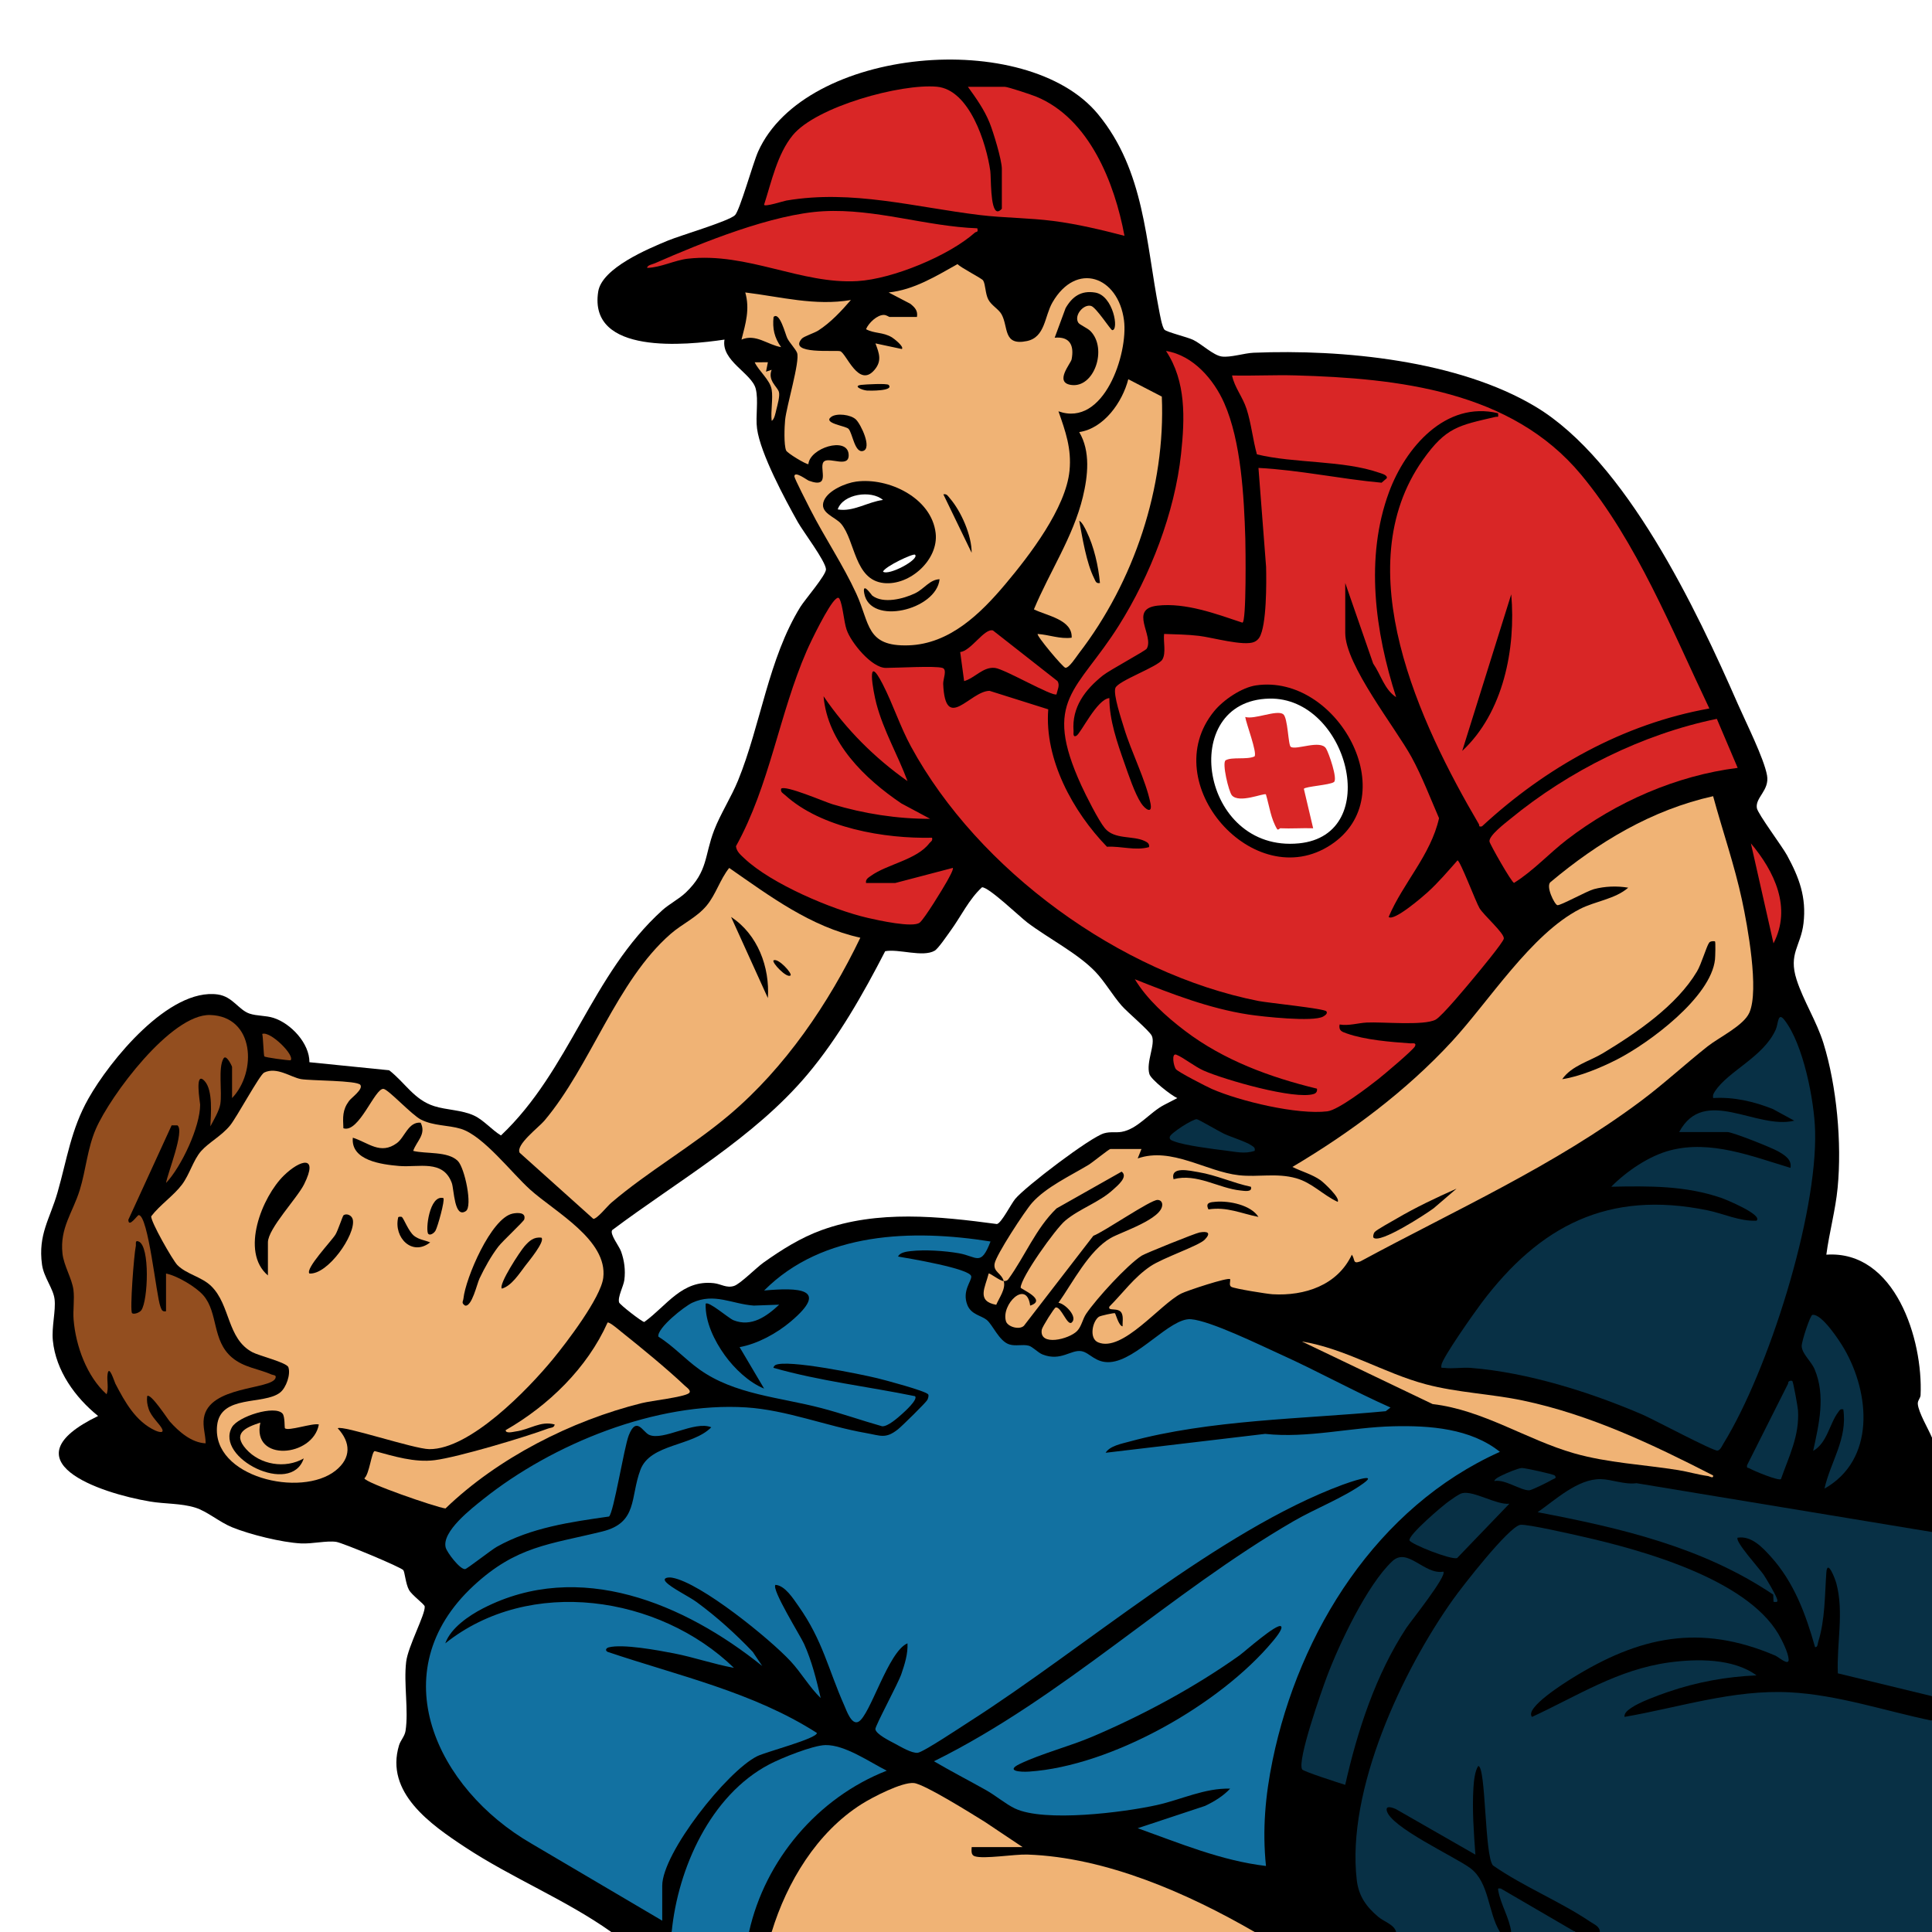 <?xml version="1.0" encoding="UTF-8"?>
<svg id="Layer_1" data-name="Layer 1" xmlns="http://www.w3.org/2000/svg" viewBox="0 0 1024 1024">
  <rect x="0" y="0" width="1024" height="1024" fill="#808080" stroke="none"/>
  <defs>
    <style>
      .cls-1 {
        fill: #1271a1;
      }

      .cls-2 {
        fill: #934e1f;
      }

      .cls-3 {
        fill: #083045;
      }

      .cls-4 {
        fill: #fff;
      }

      .cls-5 {
        fill: #000;
      }

      .cls-6 {
        fill: #d92626;
      }

      .cls-7 {
        fill: #f0b375;
      }
    </style>
  </defs>
  <path class="cls-4" d="M324,1024H0V0h1024v762l-2.216-.08c-3.323-4.722-9.249-17.067-5.858-22.357.731-27.071-9.746-67.689-41.205-72.433-6.848.573-9.554-1.561-8.118-6.402,10.995-45.779,7.852-94.598-14.647-136.347-2.301-5.747-3.996-11.742-2.863-17.828,12.62-27.487-.751-50.549-17.124-72.435-5.16-6.293-2.036-11.264,1.813-17.222,1.134-7.453-.732-15.233-5.598-23.341-22.754-53.843-60.726-138.63-109.011-172.161-42.451-29.48-104.953-33.439-155.18-32.406-13.867,3.927-21.539,1.801-32.476-7.059-6.256-1.46-11.783-3.816-16.582-7.066-4.691-25.927-9.946-51.819-15.765-77.676-16.802-69.873-107.705-76.477-161.663-48.803-28.425,14.579-35.57,33.439-43.63,61.344-1.783,5.437-5.913,8.883-12.388,10.337l-26.727,9.304c-9.974,4.105-33.814,14.032-35.727,25.528-5.144,30.916,44.89,26.107,63.452,23.298,2.493.266,3.763,2.409,3.809,6.429,4.646,6.493,9.76,12.725,15.342,18.697,1.508,7.857,2.08,15.992,1.715,24.404,6.186,24.141,19.639,46.004,33.201,66.346,3.183,4.078,3.794,7.916,1.834,11.516-11.979,15.69-22.4,32.026-27.634,52.049-7.706,30.66-18.241,59.702-31.981,87.806-2.871,16.55-9.963,28.968-25.163,37.445-21.898,22.568-39.93,48.418-54.098,77.55-9.49,15.478-19.449,31.425-33.605,43.016l-2.842-.843c-5.461-5.544-11.633-9.349-18.517-11.415-17.868-.634-27.568-10.056-39.188-22.01-14.346-1.066-28.541-2.747-42.584-5.043-2.852-17.496-16.149-23.836-32.342-25.485l-3.13-1.918c-22.211-23.779-55.588,13.845-69.056,31.86-14.714,19.682-20.509,40.065-25.831,63.952-6.209,12.817-8.851,25.751-7.925,38.802,3.662,7.05,5.842,14.2,6.538,21.449-4.438,21.455,3.687,40.705,20.421,54.649,2.657,2.625,2.421,4.169-.862,5.991-3.726,1.829-7.16,4.047-10.474,6.493-4.516,3.334-8.109,7.572-6.3,13.344,4.817,15.369,56.34,22.556,70.221,23.87,21.398,12.607,45.465,21.766,70.691,17.906,5.656.157,36.472,11.744,39.806,15.254l1.539,2.33c.995,7.128,4.63,13.256,10.906,18.383-2.926,10.042-6.164,20.042-9.714,30.001.332,12.924.054,25.774-.834,38.55-17.276,30.291,22.786,53.475,44.932,66.242,21.257,10.629,41.642,22.472,61.156,35.53l1.481,2.658Z"/>
  <path class="cls-5" d="M324,1024c-24.411-17.281-52.578-28.533-77.521-44.979-18.136-11.959-42.573-28.926-34.971-54.013.78-2.575,2.982-4.71,3.43-7.57,1.704-10.874-1.047-25.1.341-36.659.987-8.22,10.15-24.985,9.834-29.284-.092-1.249-6.677-5.859-8.324-8.785-1.759-3.125-2.232-9.391-3.013-10.483-1.122-1.569-32.119-14.478-35.524-14.995-5.118-.777-12.711,1.134-18.793.809-10.176-.543-26.933-4.69-36.442-8.559-6.756-2.748-13.222-8.475-19.573-10.427-7.594-2.334-16.032-1.9-23.801-3.199-27.085-4.528-76.785-21.546-27.647-45.353-12.108-9.783-22.405-23.96-23.987-40.013-.717-7.275,1.643-15.72.913-21.895-.671-5.675-5.737-11.573-6.663-18.355-2.181-15.959,4.221-24.221,8.237-38.246,5.05-17.633,7.083-33.239,16.333-49.667,11.367-20.186,42.756-58.829,68.584-55.239,7.921,1.101,11.033,8.176,16.851,10.146,3.889,1.317,8.58.943,12.726,2.274,9.245,2.967,19.082,13.521,19.01,23.491l42.238,4.26c8.499,6.555,13.184,15.66,23.961,19.039,6.668,2.091,14.533,1.959,21.03,4.97,5.097,2.362,9.457,7.618,14.28,10.55,36.69-34.699,47.79-85.196,85.478-119.331,3.723-3.372,8.915-5.988,12.54-9.46,11.81-11.314,9.768-19.47,14.99-33.01,3.319-8.607,9.122-17.643,12.663-26.337,12.074-29.644,16.05-64.482,33.016-91.984,2.358-3.822,13.841-17.073,13.587-20.03-.388-4.512-12.059-19.833-14.956-24.996-6.794-12.108-19.78-36.246-21.57-49.43-.91-6.705.876-15.12-.729-21.271-2.132-8.172-18.485-14.754-16.529-25.978-20.241,3.037-72.248,8.3-66.937-25.429,1.969-12.502,26.353-22.659,36.95-27.051,6.538-2.71,32.239-10.259,35.54-13.46,2.562-2.485,9.548-27.654,12.273-33.727,24.917-55.538,142.326-65.684,180.152-19.804,24.726,29.99,25.251,67.597,32.317,103.683.447,2.284,1.614,9.249,2.938,10.561s12.035,3.873,15.143,5.358c4.468,2.134,10.725,8.248,15.212,8.839,4.652.613,11.898-1.801,16.87-2.005,47.097-1.93,108.461,4.009,149.462,28.622,47.982,28.804,85.246,107.474,107.256,157.744,4.102,9.369,13.782,28.628,15.389,37.642,1.416,7.945-6.303,11.688-5.393,17.322.494,3.059,13.396,20.259,15.999,25.041,6.43,11.81,10.355,22.213,8.721,36.064-1.424,12.065-8.109,16.012-3.652,29.868,3.628,11.278,10.645,22.061,14.256,33.744,7.034,22.758,9.77,52.813,7.494,76.486-1.152,11.984-4.424,23.615-5.993,35.51,36.568-2.477,51.309,45.166,49.948,74.451-.075,1.622-1.613,2.843-1.474,4.641.351,4.556,5.639,13.354,7.53,17.909v50l-1.012,1.86c-58.092-10.056-116.072-19.345-173.941-27.867-10.885,0-21.411,7.881-28.41,14.557,39.954,7.59,80.086,17.821,115.024,39.361-4.328-6.347-8.938-12.474-13.83-18.381-7.623-11.935,4.225-9.536,11.207-4.649,14.853,10.396,23.724,33.265,29.533,49.973,1.348,1.151,3.583-32.989,3.67-35.223,4.84-9.264,11.14,11.059,10.489,15.123-.005,13.061-.011,25.969-.016,38.725l46.595,11.295.691,2.225v13l-2.475.84c-21.962-5.153-44.107-9.614-66.435-13.381-29.976-.551-59.799,3.362-89.469,11.737-4.017.994-5.76.953-6.346-3.071-1.246-8.555,60.458-24.235,65.213-21.663-23.729-9.28-51.191-2.991-74.007,7.024-12.736,6.45-25.627,12.475-38.674,18.073-7.03-5.81,8.971-16.593,14.134-19.733,39.577-24.068,75.907-36.923,119.758-14.028-11.546-33.299-52.828-45.997-83.98-55.508-5.698-1.74-51.349-13.364-55.861-12.054-4.285,1.245-18.255,18.376-21.689,22.676-32.62,40.849-62.434,97.207-63.736,150.847-.391,16.098,2.786,26.956,17.516,34.59,2.283,1.625,4.206,3.207,2.052,5.651h-75l-6.927-1.701c-40.543-22.134-87.385-42.108-133.704-36.013-5.491,1.254-16.009-2.137-9.369-7.286.093-.78.339-1.946.898-2,7.83-.755,18.749-.519,26.102,2l-6.172-1.718c-16.282-11.726-33.507-21.812-51.675-30.256-35.803,7.155-61.174,40.226-72.161,74.162l-2.992,2.813h-12c-.362-.685-.687-1.38-.882-2.11-.976-3.658,3.965-15.268,5.807-19.556,12.446-28.972,34.912-50.596,62.751-64.417-19.209-12.837-30.117-13.65-50.334-3.668-34.604,17.086-50.739,49.383-56.001,86.767l-2.34,2.983h-32Z"/>
  <path class="cls-3" d="M740,1024c-1.029-3.978-6.473-5.482-9.478-8.022-6.371-5.384-10.411-10.987-11.414-19.586-5.545-47.509,24.045-110.725,51.078-148.707,4.84-6.8,29.226-38.201,35.545-39.482,3.13-.635,28.09,5.107,33.28,6.286,31.446,7.142,86.185,22.311,103.524,51.476,1.88,3.162,5.3,9.982,5.488,13.529.201,3.779-5.308-1.236-7.04-1.978-40.006-17.138-72.157-10.145-107.898,12.068-3.462,2.151-25.251,15.732-21.079,20.411,24.178-11.188,45.489-25.147,72.629-28.86,14.763-2.02,34.07-2.207,46.365,6.855-16.053.686-31.611,3.527-46.785,8.724-5.165,1.769-15.336,5.483-19.548,8.452-1.575,1.11-3.87,2.574-3.661,4.829,29.053-5.02,57.653-14.573,87.537-13.036,25.511,1.312,50.648,9.892,75.459,15.041v112h-176c-15.004-9.268-30.517-18.101-46.541-26.502-8.456-4.427-14.348-7.633-14.484-17.376l-3.481-37.687c-1.133,12.759-1.016,25.623.351,38.592.013,2.687-1.365,3.009-3.644,3.253-14.167-8.264-28.407-16.331-42.722-24.2-2.526,2.968,36.43,24.524,39.911,26.414,8.915,6.776,14.301,16.582,16.155,29.419,1.883,3.132,2.368,5.828,1.455,8.087h-55Z"/>
  <path class="cls-7" d="M409,1024c8.041-26.386,23.97-52.838,47.695-67.805,5.722-3.61,21.348-11.75,27.684-11.149,5.591.53,31.023,16.514,37.537,20.538l20.083,13.417h-27c-.049,1.867-.454,4.177,1.641,4.859,4.885,1.588,21.005-1.143,27.906-.907,41.634,1.423,85.035,20.537,120.453,41.048h-256Z"/>
  <path class="cls-3" d="M1024,812v87l-49.901-12.096c-.69-15.635,3.331-32.354-.802-47.701-.654-2.43-4.763-13.21-5.297-5.718-.868,12.193-.635,24.883-4.299,36.726-.322,1.042-.265,3.024-1.689,2.781-4.913-17.423-11.151-34.391-23.498-48.007-4.467-4.926-10.256-11.114-17.509-9.98-1.789,1.726,11.917,16.833,13.799,19.69,1.582,2.403,6.475,10.616,7.107,12.908.519,1.884-.495,1.466-1.908,1.403l-.159-3.841c-37.522-25.264-80.953-35.293-124.855-43.666,9.379-6.53,21.291-17.771,33.459-17.53,5.815.115,12.667,3.024,18.926,2.155l156.625,25.875Z"/>
  <path class="cls-1" d="M356,1024c3.287-33.728,20.57-72.453,51.679-88.821,6.363-3.347,23.076-10.109,29.805-10.248,10.32-.213,23.39,8.981,32.511,13.564-36.499,14.285-64.505,47.244-72.995,85.505h-41Z"/>
  <path class="cls-5" d="M795,1024c-6.43-10.471-5.577-26.242-15.678-33.822-7.976-5.986-42.783-21.895-44.339-30.666-.5-2.821,3.296-1.329,4.737-.731l42.269,24.219c-.833-11.493-1.767-24.006-1.032-35.542.207-3.241.709-8.743,2.542-11.438,4.135.114,3.288,47.378,7.79,52.693,16.203,11.281,35.35,18.908,51.621,29.875,2.082,1.403,4.978,2.44,5.089,5.411h-13l-7.313-1.946-30.954-18.035,5.874,17.611-1.608,2.37h-6Z"/>
  <path class="cls-3" d="M835,1024h-34c-1.065-7.572-5.404-14.21-6.849-21.669-.289-1.495-.231-1.602,1.351-1.344l39.498,23.014Z"/>
  <path class="cls-1" d="M351,1018l-69.521-40.979c-49.788-28.848-79.828-90.8-30.494-136.535,22.771-21.11,40.215-21.862,68.236-28.764,18.937-4.664,14.695-18.136,20.241-32.754,5.248-13.834,27.536-12.33,37.532-22.473-8.851-3.705-25.475,7.415-32.98,3.983-3.355-1.534-6.682-10.098-10.754.282-2.496,6.362-8.027,41.231-10.477,43.032-20.358,2.897-41.255,5.842-59.455,16.037-2.999,1.68-15.808,11.779-16.836,11.841-2.79.168-9.598-8.892-10.264-11.424-2.221-8.444,13.687-20.701,19.874-25.642,36.823-29.405,91.796-51.69,139.439-48.645,21.389,1.367,42.519,9.935,63.421,13.579,7.795,1.359,10.421,3.267,17.046-2.028,2.032-1.625,14.726-14.064,15.492-15.511.419-.792.889-2.323.457-2.948-1.264-1.828-23.123-7.635-26.943-8.563-8.921-2.167-47.706-10.117-54.03-7.002-.437.215-1.251,1.248-.983,1.505,24.527,6.993,50.037,9.907,75.003,15.017,1.668,1.755-5.529,8.201-6.99,9.508-2.357,2.108-7.431,6.583-10.42,6.452-10.836-3.051-21.484-6.839-32.379-9.682-22.171-5.785-45.866-7.128-64.531-20.469-7.556-5.401-13.858-12.444-21.758-17.396-.689-4.537,13.826-16.041,18.025-17.967,11.703-5.368,20.936.685,32.564,1.531l13.465-.483c-6.717,6.282-14.759,12.016-24.221,8.241-2.61-1.041-13.22-10.35-14.754-8.736-.317,9.564,4.644,19.681,10.165,27.325,5.091,7.048,12.723,14.352,20.83,17.66l-12.998-21.983c9.555-1.751,19.63-7.279,27.01-13.495,21.283-17.925,3.713-18.088-14.012-16.522,31.105-31.227,78.77-32.544,120-25.98-5.17,13.511-7.187,7.918-16.754,6.244-7.535-1.318-18.068-2.012-25.632-1.139-1.963.226-5.765.712-6.612,2.874,5.282.92,38.133,6.339,38.765,10.472.374,2.448-5.079,7.736-2.012,15.285,2.053,5.052,7.295,5.458,10.199,7.8,3.22,2.596,6.578,11.298,11.991,13.009,3.42,1.081,7.039-.172,10.314.686,2.05.537,4.865,3.688,7.342,4.659,9.755,3.822,15.056-2.774,20.662-1.746,4.407.808,7.343,6.324,15.091,5.779,14.42-1.014,31.806-23.583,42.859-22.731,10.289.793,36.746,13.778,47.462,18.623,19.69,8.902,38.587,19.409,58.321,28.188l-2.539,1.947c-44.05,4.175-93.133,4.449-135.884,16.116-4.057,1.107-10.372,2.283-12.574,5.915l84.537-10.009c22.645,2.457,45.2-3.483,67.915-4.029,19.319-.464,40.954,1.092,56.528,13.547-65.03,29.162-106.426,95.174-120.49,163.491-3.865,18.777-5.462,36.87-3.5,56.009-23.768-2.823-45.713-12.064-67.983-20.012l35.664-11.816c4.817-2.28,9.685-5.225,13.328-9.161-13.485-.38-25.969,5.846-38.796,8.694-17.592,3.906-59.613,9.236-75.241,1.834-4.864-2.304-10.268-6.894-15.29-9.71-9.191-5.153-18.566-9.992-27.653-15.328,68.669-33.954,124.943-89.234,190.679-127.301,11.643-6.742,26.395-12.361,36.975-20.025,8.573-6.21-8.382-.235-11.192.808-65.533,24.324-137.221,86.913-197.567,125.433-4.252,2.714-24.559,16.282-27.505,16.587-3.206.333-9.012-3.197-12.083-4.83-2.646-1.407-10.098-5.041-10.36-7.709-.16-1.63,12.027-24.1,13.777-29.219,1.787-5.228,3.504-10.644,3.245-16.245-10.237,4.219-19.787,38.36-26.001,41.562-3.687,1.899-6.334-6.013-7.475-8.576-8.532-19.166-11.406-34.464-24.286-52.714-2.877-4.077-7.172-10.944-12.223-11.267-2.248,2.267,13.271,27.072,15.181,31.309,4.105,9.107,6.549,18.99,8.804,28.686-6.007-5.824-10.311-13.434-15.963-19.527-10.971-11.826-47.58-41.58-62.75-44.267-1.941-.344-5.41-.03-3.294,2.307,2.841,3.137,12.133,7.589,16.332,10.671,10.682,7.84,20.527,16.769,29.661,26.335l5.014,7.48c-41.133-33.029-96.936-56.793-148.011-30.52-7.471,3.843-17.096,10.405-19.97,18.52,44.721-35.687,113.395-25.365,152.99,12.99-10.744-1.955-21.086-5.591-31.812-7.678-8.193-1.594-27.107-5.12-34.553-3.177-1.09.285-2.243,1.391-.639,2.366,37.565,12.696,77.219,21.353,110.983,42.998.054,2.998-26.985,10.003-31.656,12.325-16.061,7.981-50.324,51.338-50.324,68.676v18.5Z"/>
  <path class="cls-7" d="M532,679c-1.313-4.368-5.576-4.81-4.841-9.246.761-4.589,16.082-27.965,19.866-32.229,7.406-8.346,20.326-14.342,29.891-20.109,2.171-1.309,10.868-8.416,11.584-8.416h16.5l-1.995,4.995c17.989-6.255,36.24,6.965,53.601,8.9,10.29,1.147,19.992-1.335,30.397,1.603,8.512,2.404,14.144,8.886,21.988,12.502,1.555-1.965-7.311-10.196-9.053-11.437-4.408-3.139-10.143-4.672-14.932-7.059,30.764-18.265,60.203-40.154,84.509-66.491,19.745-21.395,42.015-56.921,67.811-70.189,8.206-4.221,18.688-5.244,25.67-11.33-5.932-1.008-12.405-.776-18.215.784-3.691.991-17.655,8.744-19.319,8.488-1.453-.223-6.504-10.287-3.529-12.341,25.238-21.146,53.547-38.171,86.055-45.433,5.004,18.385,11.329,36.516,15.331,55.189,2.912,13.587,9.152,47.552,3.895,59.525-3.028,6.895-16.087,13.109-22.126,17.879-11.882,9.385-23.023,19.735-35.172,28.828-46.221,34.593-98.35,57.829-148.873,85.147-4.228,1.513-2.635-.798-4.537-3.557-7.637,16.256-25.005,21.958-41.994,20.981-2.964-.17-20.105-2.931-21.879-3.923-1.398-.782-.403-2.885-.635-4.071-1.067-1.148-22.971,6.115-25.902,7.603-11.367,5.774-31.116,31.335-44.074,25.88-4.909-2.067-3.028-11.148.397-13.557.836-.588,8.166-2.156,8.515-1.893.408.308,2.003,6.728,4.057,6.971-.095-2.222.512-4.946-.485-7-1.611-3.32-7.636-.739-6.496-3.481,7.309-7.354,12.966-15.407,21.677-21.328,6.682-4.542,25.699-10.873,28.852-14.148,3.64-3.78,1.357-4.555-2.796-3.797-2.251.411-28.822,11.098-30.682,12.319-7.883,5.18-23.854,22.715-29.307,30.693-1.995,2.919-2.473,6.72-4.833,9.167-4.31,4.468-20.225,8.311-18.758-.666.245-1.502,6.593-11.563,7.354-11.753,2.865-.715,6.144,9.888,8.476,7.992,3.485-2.835-3.412-10.082-6.982-10.481,7.604-10.774,16.088-27.604,27.666-34.335,5.493-3.193,27.509-10.107,27.332-17.726-.034-1.476-.984-2.433-2.463-2.463-3.79-.076-28.326,16.877-34.047,19.011l-36.793,47.69c-2.409,2.351-8.609.563-9.515-2.38-2.733-8.874,10.979-22.488,12.818-8.309,9.334-3-5.053-8.784-5.037-9.538.113-5.47,18.478-31.161,23.559-35.433,7.752-6.517,17.964-9.616,25.481-16.519,2.174-1.996,8.173-6.814,4.469-9.513l-34.491,19.491c-10.97,10.577-16.679,25.266-25.539,37.503-.633.875-1.434,1.016-2.449,1.009,1.231,4.095-2.417,8.855-3.976,12.574-10.673-1.939-5.816-9.239-4.01-16.574.56-.435,5.995,3.986,7.986,4Z"/>
  <path class="cls-7" d="M190.997,575.012c1.635,2.344-4.682,6.721-5.992,8.494-3.568,4.831-3.266,8.669-3.001,14.497,8.31,2.792,16.714-21.571,21.309-20.866,2.679.411,14.901,13.765,19.788,16.262,6.701,3.423,14.325,2.837,21.116,4.884,11.877,3.581,26.974,23.418,36.769,32.231,13.156,11.837,41.193,26.706,38.754,46.728-1.288,10.575-19.461,34.36-26.768,43.23-13.105,15.907-43.812,47.82-65.469,47.608-8.073-.079-46.046-12.851-48.502-11.07,6.954,7.504,7.236,15.73-1.091,22.399-18.311,14.665-65.686,3.467-62.848-23.797,1.738-16.693,24.906-10.727,33.459-17.591,3.166-2.541,5.633-9.571,4.321-13.358-.867-2.502-15.485-6.054-19.054-7.95-13.587-7.217-11.548-25.054-21.897-35.103-5.048-4.902-13.163-6.287-17.886-11.114-2.524-2.58-14.322-23.322-13.847-25.851,4.553-5.988,11.794-10.839,16.255-16.731,4.068-5.373,6.023-13.106,10.184-17.816,4.047-4.582,10.869-8.061,15.381-13.619,3.567-4.395,15.671-26.845,18.015-27.984,6.719-3.265,14.127,2.491,19.561,3.452,5.085.899,29.756.647,31.443,3.066Z"/>
  <path class="cls-4" d="M623.992,582.013l-6.908,3.571c-7.68,3.943-13.999,12.848-22.668,14.332-3.055.523-5.795-.234-9.245.755-7.33,2.1-41.833,28.351-47.149,34.851-2.163,2.644-7.291,12.805-9.639,13.238-30.722-4.114-63.161-7.549-92.901,3.222-11.114,4.025-21.212,10.394-30.797,17.203-3.844,2.731-12.35,11.35-15.641,12.394-3.986,1.264-6.923-1.049-10.646-1.469-16.959-1.913-24.952,11.933-36.905,20.563-1.115.066-13.03-9.2-13.362-10.377-.823-2.924,2.372-8.64,2.785-11.877.661-5.18.01-10.231-1.728-15.107-1.043-2.926-6.109-9.175-4.732-11.318,34.812-26.129,75.231-48.896,103.517-82.521,16.381-19.473,29.567-42.74,41.187-65.308,7.203-1.377,19.894,3.376,26.232-.273,1.915-1.103,6.723-8.251,8.423-10.577,5.535-7.575,9.75-16.712,16.67-23.029,3.454-.281,20.109,15.713,24.043,18.686,11.105,8.393,26.617,16.263,35.984,26.016,4.952,5.156,9.154,12.499,13.974,18.026,3.075,3.526,14.737,13.272,15.999,16.005,2.079,4.503-3.176,13.875-1.276,20.278.849,2.86,11.448,11.266,14.784,12.715Z"/>
  <path class="cls-3" d="M890,600c13.272-24.728,40.794-1.105,60.992-6.013l-11.312-6.168c-10.057-3.992-20.776-6.518-31.676-5.825-.288-1.554.152-2.316.948-3.543,6.979-10.762,25.758-18.195,32.234-32.765,1.408-3.167,1.031-9.665,4.647-5.02,10,12.843,15.789,42.719,16.215,58.786,1.193,44.995-24.777,127.007-48.52,165.573-.739,1.201-1.683,3.552-3.162,3.831-2.163.408-34.115-16.63-39.691-19.033-27.674-11.928-61.021-22.43-91.186-24.814-4.462-.353-9.799.591-14.014-.008-1.315-.187-1.785.536-1.493-1.506.567-3.955,17.604-28.032,21.2-32.814,30.887-41.08,67.229-59.97,119.827-49.193,8.609,1.764,17.027,5.916,25.985,5.505,3.599-3.164-16.917-11.473-18.479-12.011-19.265-6.637-38.345-6.393-58.516-5.994,8.09-8.202,20.006-16.342,31.22-19.27,21.555-5.629,43.364,3.159,63.775,9.275.863-4.487-3.348-6.928-6.67-8.819-3.371-1.919-24.021-10.176-26.824-10.176h-25.5Z"/>
  <path class="cls-7" d="M486,168c.572-3.349-1.122-5.06-3.507-6.993l-11.488-5.997c13.418-1.381,25.034-8.624,36.51-15.027,1.943,2.062,12.846,7.507,13.57,8.676,1.277,2.059,1.098,6.898,2.713,10.043,1.65,3.214,5.512,5.103,7.068,7.933,3.692,6.715.672,16.794,13.409,14.131,9.767-2.042,9.298-13.113,13.534-20.456,12.638-21.909,34.88-13.885,37.928,9.447,2.284,17.482-10.508,56.896-34.732,48.249,3.727,10.593,6.993,19.82,5.873,31.373-1.93,19.913-21.173,44.942-33.907,60.094-13.116,15.606-29.554,31.865-51.427,32.574-22.622.734-20.421-11.595-27.687-27.403-7.06-15.359-16.714-29.579-24.379-44.621-1.204-2.362-8.478-16.555-8.454-17.528.075-3.135,6.546,1.868,7.686,2.29,12.498,4.62,4.569-7.807,8.224-10.342,3.137-2.177,13.547,3.926,12.845-3.785-.855-9.385-20.619-3.214-21.32,5.375-1.6-.032-11.217-5.884-11.795-7.267-1.265-3.03-.892-12.517-.543-16.142.69-7.166,7.95-31.159,6.356-35.569-.732-2.024-3.961-5.281-5.216-7.814-.999-2.016-4.025-14.326-7.257-11.244-.662,6.189.427,10.975,3.996,15.995-7.159-1.197-13.428-7.258-20.993-3.994,2.172-8.483,4.523-16.114,1.998-24.991,18.76,2.28,36.913,7.265,55.995,4.004-5.157,5.92-10.663,11.907-17.306,16.184-2.006,1.291-7.627,3.091-8.701,4.293-7.681,8.598,18.097,5.926,20.35,6.671,3.197,1.057,9.769,19.845,18.177,9.86,3.993-4.741,2.484-8.684.481-14.008l13.995,2.985c1.372-1.229-4.304-5.621-5.287-6.203-4.9-2.899-9.16-1.856-13.704-4.307,1.368-3.301,5.937-7.66,9.508-7.557,1.386.04,2.632,1.073,2.987,1.073h14.5Z"/>
  <path class="cls-7" d="M455.999,497.013c-16.746,34.782-39.855,68.913-69.525,93.962-19.847,16.756-42.718,29.66-62.489,46.511-2.108,1.797-7.452,8.545-9.486,8.55l-39.056-35.041c-2.255-4.19,10.144-13.519,13.068-16.982,24.677-29.227,38.148-73.917,66.962-99.038,6.099-5.317,13.822-8.678,19.038-14.962,4.985-6.007,7.103-13.89,11.979-19.984,21.697,15.057,43.095,31.134,69.508,36.985Z"/>
  <path class="cls-2" d="M123,582v-16.5c0-.344-3.043-6.92-4.514-4.515-3.005,4.913-.647,17.925-1.724,24.276-.606,3.575-3.533,8.436-5.266,11.733.253-6.155,1.483-19.046-3.013-23.977-5.54-6.076-2.405,11.426-2.404,12.477.006,11.773-9.961,32.906-18.068,41.505.732-4.948,9.981-27.732,6.026-30.538h-3.073s-22.949,50.058-22.949,50.058c.133,4.569,4.808-2.503,5.485-2.5,5.124.023,9.349,42.926,11.511,48.469.608,1.56.831,2.882,2.989,2.511v-20c5.859,1.141,15.949,7.09,19.848,11.652,7.891,9.233,4.445,23.844,15.127,32.873,6.277,5.306,13.931,5.901,21.028,9.019.838.368,2.713.134,1.988,1.941-2.472,6.163-35.23,3.939-37.921,21.075-.741,4.721.922,8.85.925,13.435-7.476-.316-14.171-6.149-18.965-11.525-1.137-1.275-10.291-15.456-12.024-13.465-.287,2.455.027,4.383.774,6.716,1.39,4.345,6.152,8.249,7.212,10.792,1.066,2.557-2.673,1.173-3.704.698-10.395-4.785-16.106-15.202-21.141-24.854-.586-1.124-3.418-10.626-4.149-4.875-.431,3.391.736,7.204-.493,10.513-10.488-9.419-16.343-25.612-17.489-39.511-.424-5.14.565-10.868-.101-15.899-.79-5.971-5.1-12.779-5.803-19.189-1.484-13.531,5.461-21.708,9.15-33.634,3.319-10.732,4.016-21.978,8.561-32.439,7.6-17.496,39.858-61.022,60.623-60.348,23.55.764,24.791,30.213,11.555,44.026Z"/>
  <path class="cls-6" d="M513,46h19.5c1.669,0,14.331,4.235,16.762,5.238,28.158,11.609,41.539,45.804,46.733,73.757-12.416-3.223-24.854-6.215-37.623-7.867-12.871-1.665-26.023-1.589-38.867-3.133-34.569-4.156-67.767-13.623-102.71-7.7-1.511.256-11.714,3.583-11.808,2.192,3.904-12.091,6.983-26.822,15.187-36.814,12.474-15.193,57.28-27.437,76.367-25.715,17.353,1.566,26.255,30.029,28.338,44.663.463,3.251-.084,20.506,3.636,21.374.969.226,2.486-1.139,2.486-1.496v-21c0-4.734-4.515-19.551-6.517-24.483-2.824-6.956-7.129-12.995-11.483-19.017Z"/>
  <path class="cls-7" d="M615.789,210.203c2.065,48.069-14.761,98.185-43.971,136.114-1.322,1.716-5.259,7.949-7.179,7.606-1.33-.237-15.559-17.208-14.638-17.913,6.08.427,11.805,2.794,18.003,1.985.487-9.605-13.158-11.618-20.008-15.013,8.227-19.786,20.851-38.5,25.931-59.557,2.675-11.09,4.163-24.249-1.925-34.415,13.149-1.934,22.918-15.938,26.012-28.01l17.775,9.202Z"/>
  <path class="cls-7" d="M294,755.01c-7.587-2.076-12.966,2.676-20.777,3.712-1.181.157-5.195,1.291-5.215-.709,22.665-12.988,43.251-32.94,54.006-57.01.839-.632,6.313,4.104,7.462,5.021,10.602,8.459,23.769,19.239,33.537,28.462,1.015.959,3.826,2.769,1.995,4.021-3.016,2.063-19.634,3.88-24.833,5.168-37.358,9.258-76.377,29.152-104.069,55.849-5.419-.765-42.794-13.711-42.972-16.004,2.667-2.268,3.791-14.016,5.442-14.429,10.2,2.748,21.131,6.188,31.84,4.826,12.426-1.58,47.709-12.154,60.2-16.801,1.276-.475,3.069-.22,3.382-2.107Z"/>
  <path class="cls-6" d="M921,406.99c-32.568,4.082-64.57,18.128-90.472,38.038-9.486,7.291-17.776,16.513-28.044,22.917-1.268-.11-12.725-20.343-13.013-21.869-.585-3.1,8.519-9.964,11.057-12.049,30.978-25.444,70.069-44.956,109.43-53.02l11.043,25.983Z"/>
  <path class="cls-6" d="M517.995,121.005c.652,2.34-.611,1.689-1.276,2.281-13.866,12.341-43.697,24.601-62.232,25.701-29.897,1.774-58.337-15.397-89.882-11.881-6.922.772-14.408,4.709-21.601,4.884.038-1.477,2.815-1.893,4.049-2.435,24.967-10.954,62.481-26.171,89.404-27.597,27.602-1.462,54.245,8.032,81.537,9.047Z"/>
  <path class="cls-3" d="M764.999,833.006c2.158,2.096-17.503,26.618-19.631,29.863-16.197,24.695-25.908,54.454-32.38,83.135-2.981-.919-22.134-7.058-22.816-8.167-2.826-4.592,10.422-41.993,13.08-49.083,6.476-17.273,21.356-48.799,34.708-61.292,8.13-7.606,16.918,7.332,27.038,5.545Z"/>
  <path class="cls-7" d="M907.993,782.013c.241,1.919-1.75.455-2.805.31-5.38-.741-10.51-2.31-15.846-3.164-18.41-2.945-37.091-3.745-55.106-8.894-25.068-7.165-48.109-22.936-74.923-26.077l-69.305-33.179c23.06,3.751,43.503,16.802,65.777,22.707,16.775,4.448,34.414,5.027,51.404,8.596,35.619,7.481,68.695,23.243,100.804,39.702Z"/>
  <path class="cls-3" d="M967.01,789c3.208-14.296,12.27-26.323,9.985-41.995-1.787-.394-1.974.526-2.833,1.657-4.395,5.785-5.733,16.207-13.152,20.338,3.093-14.237,6.707-29.182.765-43.275-1.814-4.303-6.672-8.117-6.841-12.241-.097-2.378,4.502-16.368,5.667-16.562,4.948-.825,14.496,13.869,16.915,18.062,13.749,23.823,16.506,58.772-10.507,74.017Z"/>
  <path class="cls-3" d="M799.995,797.005l-27.718,28.829c-3.596.931-24.759-7.536-25.207-9.434-.677-2.873,17.673-18.503,21.019-20.811,1.73-1.193,5.093-3.725,6.91-4.171,6.04-1.48,18.202,6.36,24.996,5.587Z"/>
  <path class="cls-6" d="M559.989,368.004c-2.024,1.452-27.455-13.372-32.583-13.981-6.383-.757-10.654,5.369-16.4,6.972l-2.087-15.396c5.781-.595,12.777-12.729,17.356-11.45l34.233,26.854c1.388,2.23-.111,4.736-.519,7Z"/>
  <path class="cls-3" d="M949.994,731.996c.511.602,2.879,13.78,2.986,15.515.836,13.491-4.749,24.199-9.039,36.454-1.397,1.015-14.451-4.39-16.679-5.7-.877-.516-1.52.163-1.273-1.701l21.77-43.275c-.285-1.539,1.891-1.699,2.236-1.293Z"/>
  <path class="cls-3" d="M664.997,609.993c-5.409,1.727-9.913.492-15.33-.159-6.397-.769-21.79-2.742-27.162-4.838-1.168-.456-2.884-.789-2.499-2.481.435-1.912,12.226-9.516,14.346-9.306.885.087,11.886,6.509,14.291,7.65,3.892,1.845,11.642,4.164,14.72,6.28,1.189.817,1.983,1.175,1.635,2.855Z"/>
  <path class="cls-6" d="M939.987,499.993l-11.977-52.992c12.459,14.834,21.776,34.108,11.977,52.992Z"/>
  <path class="cls-3" d="M823.997,782.014c1.497,1.545-.504,1.722-1.286,2.227-1.557,1.006-10.936,5.633-12.192,5.658-4.698.092-12.935-6.069-18.515-4.909.279-1.339,3.136-2.559,4.334-3.152,2.09-1.034,8.235-3.672,10.232-3.766,1.627-.076,16.805,3.3,17.427,3.942Z"/>
  <path class="cls-2" d="M153.995,561.995c-1.986.01-13.428-1.519-13.894-2.092-.377-.463-.639-10.051-1.096-11.898,4.257-1.725,17.548,11.53,14.99,13.99Z"/>
  <path class="cls-7" d="M409,206.5c-.863-5.176-6.861-9.837-9-14.49l6.995-.005-.989,4.991,2.984-.995c-2.254,5.642,3.064,9.012,3.845,11.73.608,2.116-.745,6.92-1.33,9.273-.363,1.463-1.065,5.502-2.506,5.996-.586-5.062.804-11.677,0-16.5Z"/>
  <path class="cls-6" d="M499.5,354c2.699.811.296,5.998.406,8.498,1.145,26.067,14.164,3.799,24.577,3.659l31.105,9.804c-2.069,26.543,13.071,54.231,31.118,72.834,7.569-.428,14.95,2.228,22.292.198.353-1.8-.855-2.542-2.266-3.224-6.271-3.031-16.045-.608-21.168-6.832-3.343-4.061-10.006-17.311-12.419-22.581-20.972-45.807-2.108-49.868,19.878-84.836,16.665-26.504,29.607-59.721,32.967-91.033,1.999-18.627,2.749-38.326-7.988-54.478,14.29,2.288,25.28,15.009,30.858,27.632,8.972,20.306,10.495,49.729,11.183,71.817.116,3.716.679,44.572-1.556,44.556-13.865-4.632-30.108-10.705-44.985-9.015-15.451,1.755-1.695,15.916-5.712,22.8-.687,1.178-19.711,11.376-23.268,14.222-9.425,7.543-16.512,16.815-15.518,29.497.063.807-.509,3.47,1.483,2.473,2.32-1.162,10.907-19.498,17.504-19.991-.079,11.509,4.168,23.673,7.991,34.519,2.126,6.032,5.452,16.064,8.827,21.173,2.187,3.31,6.167,6.024,4.959.045-2.495-12.355-10.217-27.244-14.034-39.971-1.315-4.383-5.795-17.574-4.57-21.1,1.333-3.839,22.582-11.209,24.904-15.099,2.093-3.507.421-9.49.928-13.572,5.92.19,12.646.327,18.494,1.016,6.929.816,23.742,5.612,29.26,3.23,1.062-.458,2.082-1.306,2.701-2.291,3.959-6.298,3.792-29.408,3.598-37.498l-4.044-52.447c21.824,1.119,43.559,5.89,65.267,7.833l2.719-2.354c.637-1.704-2.884-2.544-4.023-2.942-19.092-6.669-44.853-4.863-64.78-9.725-2.173-7.756-3.002-16.407-5.47-24.034-2.127-6.573-6.403-11.407-7.713-17.778,11.152.264,22.381-.357,33.538-.046,54.476,1.519,114.461,8.105,151.434,52.566,29.539,35.522,48.24,82.588,68.016,123.984-45.586,8.124-86.829,31.313-120.517,62.473-1.991.414-1.209-.433-1.693-1.257-31.051-52.874-70.22-135.629-29.597-193.04,12.249-17.312,18.948-18.188,38.32-22.7,1.544-.359,1.741.672,1.5-1.979-27.828-6.669-49.077,18.271-57.769,41.73-12.9,34.816-7.386,74.284,3.742,108.776-6.257-4.059-8.106-11.989-12.17-17.819l-14.807-42.693v26.5c0,16.931,26.613,50.181,35.168,65.832,5.464,9.995,9.994,21.821,14.545,32.327-4.416,19.618-19.065,34.283-26.709,52.336,2.754,2.504,17.87-10.572,20.522-12.968,5.759-5.203,10.844-11.2,15.974-17.006,1.394-.005,9.75,22.16,11.659,25.321,2.309,3.824,13.191,13.267,12.895,16.109-.203,1.948-13.666,18.123-16.078,21.025-3.361,4.044-16.719,20.175-20.051,21.949-6.24,3.321-27.984,1.12-36.465,1.535-4.643.227-9.509,1.856-14.454,1.046-.55,3.298,1.185,3.812,3.761,4.729,9.684,3.447,23.431,4.545,33.75,5.265,1.09.076,3.33-.555,2.476,1.487-.803,1.92-16.614,15.194-19.519,17.486-5.297,4.178-21.156,16.347-26.95,17.05-15.87,1.927-46.323-5.344-61.196-11.849-2.879-1.259-17.778-8.922-19.034-10.455-1.314-1.604-2.553-8.797.192-7.708,3.817,1.515,9.598,6.27,14.549,8.456,10.738,4.742,48.124,15.577,58.295,12.36,1.321-.418,1.938-1.449,1.672-2.82-24.888-6.03-49.388-15.054-69.895-30.611-9.937-7.538-20.249-16.815-26.615-27.375,19.414,7.731,39.461,15.513,60.287,18.703,7.286,1.116,34.308,4.051,39.511,1.062.941-.54,2.589-1.582,1.708-2.777-1.081-1.467-31.023-4.486-36.029-5.475-73.171-14.453-148.525-69.345-184.137-134.863-5.803-10.676-9.475-22.298-14.973-33.027-9.076-17.712-5.067,3.859-3.354,10.354,3.777,14.318,11.375,27.211,16.488,41.002-17.388-12.255-32.526-27.367-44.5-44.98,2.122,24.65,21.793,43.638,41.204,56.785l15.3,8.184c-17.401.056-35.109-2.702-51.76-7.725-4.132-1.247-24.896-10.27-27.231-8.259-.419,1.924.981,2.389,2.091,3.399,19.255,17.52,52.741,23.173,77.899,22.601.452,1.736-.723,1.997-1.49,3-6.644,8.678-22.333,11.055-30.84,17.16-1.379.989-3,1.796-2.665,3.835h15.5l30.495-7.995c.627.619-2.529,6.132-3.187,7.302-2.172,3.862-11.757,19.575-14.324,21.677-3.555,2.912-22.184-1.254-27.494-2.473-19.017-4.365-51.265-18.109-65.46-31.541-1.918-1.815-4.182-3.615-4.458-6.468,17.936-32.337,22.845-69.899,37.462-103.47,2.381-5.468,11.599-24.381,15.45-27.551.792-.652,1.435-1.09,2.008.042,1.762,3.481,2.197,11.742,3.731,16.255,2.309,6.792,13.256,20.221,20.779,20.221,5.967,0,26.029-1.193,30,0Z"/>
  <path class="cls-5" d="M678.995,862.005c1.255,1.256-3.505,6.839-4.481,8.009-27.841,33.375-85.317,66.012-129.026,68.966-4.918.332-12.672-.341-5.037-4.029,11.189-5.406,26.447-9.341,38.518-14.482,26.806-11.416,54.219-26.152,77.946-43.054,2.647-1.886,20.091-17.4,22.081-15.408Z"/>
  <path class="cls-5" d="M665.761,363.261c42.978-6.255,78.905,58.676,39.553,84.554-40.529,26.652-92.902-32.715-61.826-70.826,4.878-5.982,14.569-12.606,22.273-13.728Z"/>
  <path class="cls-5" d="M775.01,398l25.979-82.994c2.523,28.756-4.152,62.728-25.979,82.994Z"/>
  <path class="cls-5" d="M908.996,498.995c.342.329.144,8.06-.007,9.494-2.112,20.063-34.963,44.367-51.943,53.056-8.403,4.3-19.853,9.083-29.045,10.445,5.053-7.212,14.46-9.462,21.671-13.819,17.748-10.723,38.995-25.189,49.749-43.251,2.444-4.104,5.003-13.297,6.492-15.324.632-.861,2.809-.866,3.083-.601Z"/>
  <path class="cls-5" d="M771.994,630.009l-12.103,10.382c-4.065,3.04-28.534,19.003-31.893,15.604-.392-.397-.095-2.218.662-3.046,1.196-1.308,9.379-5.776,11.669-7.12,10.095-5.924,20.965-11.076,31.665-15.82Z"/>
  <path class="cls-5" d="M663.002,629.01c.942,3.043-3.581,2.17-5.492,1.979-11.621-1.162-23.088-9.26-35.513-5.995-1.78-7.072,8.684-4.477,13.232-3.724,9.487,1.571,18.4,5.779,27.773,7.739Z"/>
  <path class="cls-5" d="M667,644.99c-9.16-1.801-16.686-5.511-26.493-3.984-1.802-3.654.958-3.816,3.943-4.058,7.039-.569,18.554,1.703,22.55,8.041Z"/>
  <path class="cls-5" d="M149.759,749.248c1.326,1.544.98,7.459,1.253,7.74,1.696,1.749,14.813-2.913,17.983-1.983-3.105,17.366-35.692,20.103-30.999-.999-7.947,2.607-14.998,5.697-7.546,14.042,7.473,8.369,20.732,10.553,30.54,4.952-6.635,20.156-47.288-.294-38.043-16.553,3.266-5.743,22.808-11.865,26.812-7.2Z"/>
  <path class="cls-5" d="M222.952,595.033c3.104,6.206-2.128,9.694-3.95,14.96,6.778,1.71,18.386.056,23.66,5.345,3.673,3.684,7.934,24.108,4.247,26.566-6.178,4.117-6.223-11.545-7.436-14.876-4.608-12.651-17.516-8.145-27.956-9.044-9.131-.786-25.677-2.847-24.511-14.979,8.234,2.585,14.607,9.271,23.356,2.857,4.163-3.052,6.034-11.374,12.591-10.829Z"/>
  <path class="cls-5" d="M142,676c-14.82-12.509-3.097-41.682,8.506-52.994,8.55-8.336,18.569-11.172,10.678,4.678-3.693,7.418-19.184,23.521-19.184,30.816v17.5Z"/>
  <path class="cls-5" d="M271.734,643.223c2.554-.521,7.196-.756,6.124,3.112-.296,1.067-11.467,11.451-13.688,14.335-3.838,4.983-7.323,11.278-10.027,16.973-1.329,2.798-4.027,15.056-7.627,14.353-2.194-1.428-1.05-2.122-.874-3.805,1.113-10.672,14.635-42.63,26.093-44.966Z"/>
  <path class="cls-5" d="M164.005,674.995c-2.377-2.513,11.812-17.352,13.815-20.675,1.332-2.209,3.814-9.907,4.27-10.221,1.67-1.149,4.468.032,4.926,2.413,1.518,7.903-13.185,29.148-23.011,28.483Z"/>
  <path class="cls-5" d="M286.995,656.005c1.99,2.006-6.939,12.712-8.598,14.891-3.218,4.224-7.304,10.676-12.391,12.099-1.948-2.156,9.729-19.894,12.016-22.474,2.494-2.812,4.864-5.058,8.973-4.517Z"/>
  <path class="cls-5" d="M212.981,645.007c1.103.938,3.56,7.692,6.494,10.018,2.551,2.023,5.669,2.277,8.52,3.47-9.558,7.538-19.3-2.555-17-12.992-.118-.867,1.864-.599,1.986-.495Z"/>
  <path class="cls-5" d="M234.995,635.005c.959.991-3.052,15.41-4.191,17.299-.88,1.461-2.888,2.641-3.799,1.692-1.62-1.687.563-20.972,7.99-18.991Z"/>
  <path class="cls-5" d="M453.759,255.259c17.193-2.325,40.032,8.633,42.164,27.334,1.604,14.07-13.685,27.852-27.436,26.442-15.679-1.607-15.117-22.353-22.643-31.378-3.154-3.781-11.899-5.811-9.108-12.373,2.304-5.415,11.524-9.282,17.023-10.026Z"/>
  <path class="cls-5" d="M559.005,178.995l5.791-15.694c3.557-6.138,8.204-9.453,15.649-8.241,9.686,1.578,12.745,20.145,9.054,19.92-.851-.052-8.455-12.073-11.219-12.837-3.973-1.098-9.134,4.985-6.779,8.856.706,1.16,4.857,2.836,6.492,4.508,9.127,9.334,1.935,30.473-10.438,28.498-8.824-1.408-.006-11.343.42-13.523,1.446-7.41-.911-12.24-8.97-11.488Z"/>
  <path class="cls-5" d="M497.995,307.005c-1.639,16.35-36.891,24.78-39.943,7.434-1.141-6.488,3.924.988,4.258,1.243,5.868,4.478,16.506,1.743,22.668-1.204,4.923-2.354,7.686-7.253,13.017-7.473Z"/>
  <path class="cls-5" d="M453.657,222.342c2.598,2.491,8.669,15.154,3.832,16.652-4.507,1.396-5.632-9.539-7.767-11.716-1.568-1.599-13.819-2.945-9.134-6.343,2.881-2.09,10.323-1.227,13.069,1.407Z"/>
  <path class="cls-5" d="M514.99,292.995l-14.989-30.985c1.882-.407,2.43.932,3.421,2.069,5.985,6.867,11.656,19.784,11.568,28.916Z"/>
  <path class="cls-5" d="M470.997,204.015c3.083,3.318-10.326,3.095-11.511,2.986-2.79-.259-7.607-2.451-3.007-3.006,2.099-.253,13.663-.899,14.518.02Z"/>
  <path class="cls-5" d="M406.99,528.995l-19.501-42.974c14.113,9.221,20.57,26.554,19.501,42.974Z"/>
  <path class="cls-5" d="M418.995,516.995c-1.971,1.738-10.15-6.967-8.99-7.989,2.518-1.381,10.074,7.034,8.99,7.989Z"/>
  <path class="cls-5" d="M70.004,696.003c-1.288-1.234,1.026-31.292,1.976-35.539.221-.99-.628-3.316,1.505-2.454,6.131,2.478,4.967,31.391,1.436,36.411-.989,1.406-4.086,2.378-4.916,1.583Z"/>
  <path class="cls-5" d="M582.995,308.995c-2.126.406-2.329-.994-3.055-2.435-4.134-8.199-6.225-21.444-7.929-30.556,1.582.799,3.088,4.012,3.869,5.617,3.987,8.198,6.263,18.282,7.116,27.373Z"/>
  <path class="cls-4" d="M672.779,370.276c41.565-.882,60.621,72.284,15.711,76.715-52.204,5.151-64.646-75.676-15.711-76.715Z"/>
  <path class="cls-4" d="M467.999,264.989c-8.096,1.006-15.847,6.484-23.994,5.005,2.747-8.232,17.761-10.412,23.994-5.005Z"/>
  <path class="cls-4" d="M484.994,294.005c2.528,2.457-13.943,11.298-16.994,8.985,1.082-2.79,16.125-9.83,16.994-8.985Z"/>
  <path class="cls-6" d="M678.5,439c-.181-.008-.822,1.008-1.52.574-3.423-5.552-4.181-12.365-6.028-18.547-1.132-.813-14.116,4.954-18.016.538-1.676-1.898-5.415-17.42-3.292-18.613,3.377-1.898,11.201-.161,15.271-2.031,1.591-1.87-4.483-17.563-4.911-20.915,4.86,1.5,16.485-3.884,20.037-1.54,2.645,1.745,2.652,16.487,4.099,17.391,2.983,1.863,15.634-3.949,18.678.825,1.453,2.278,6.314,16.327,4.196,17.825-2.281,1.613-15.044,2.302-15.941,3.578l4.927,20.916c-5.805-.194-11.691.267-17.5,0Z"/>
</svg>